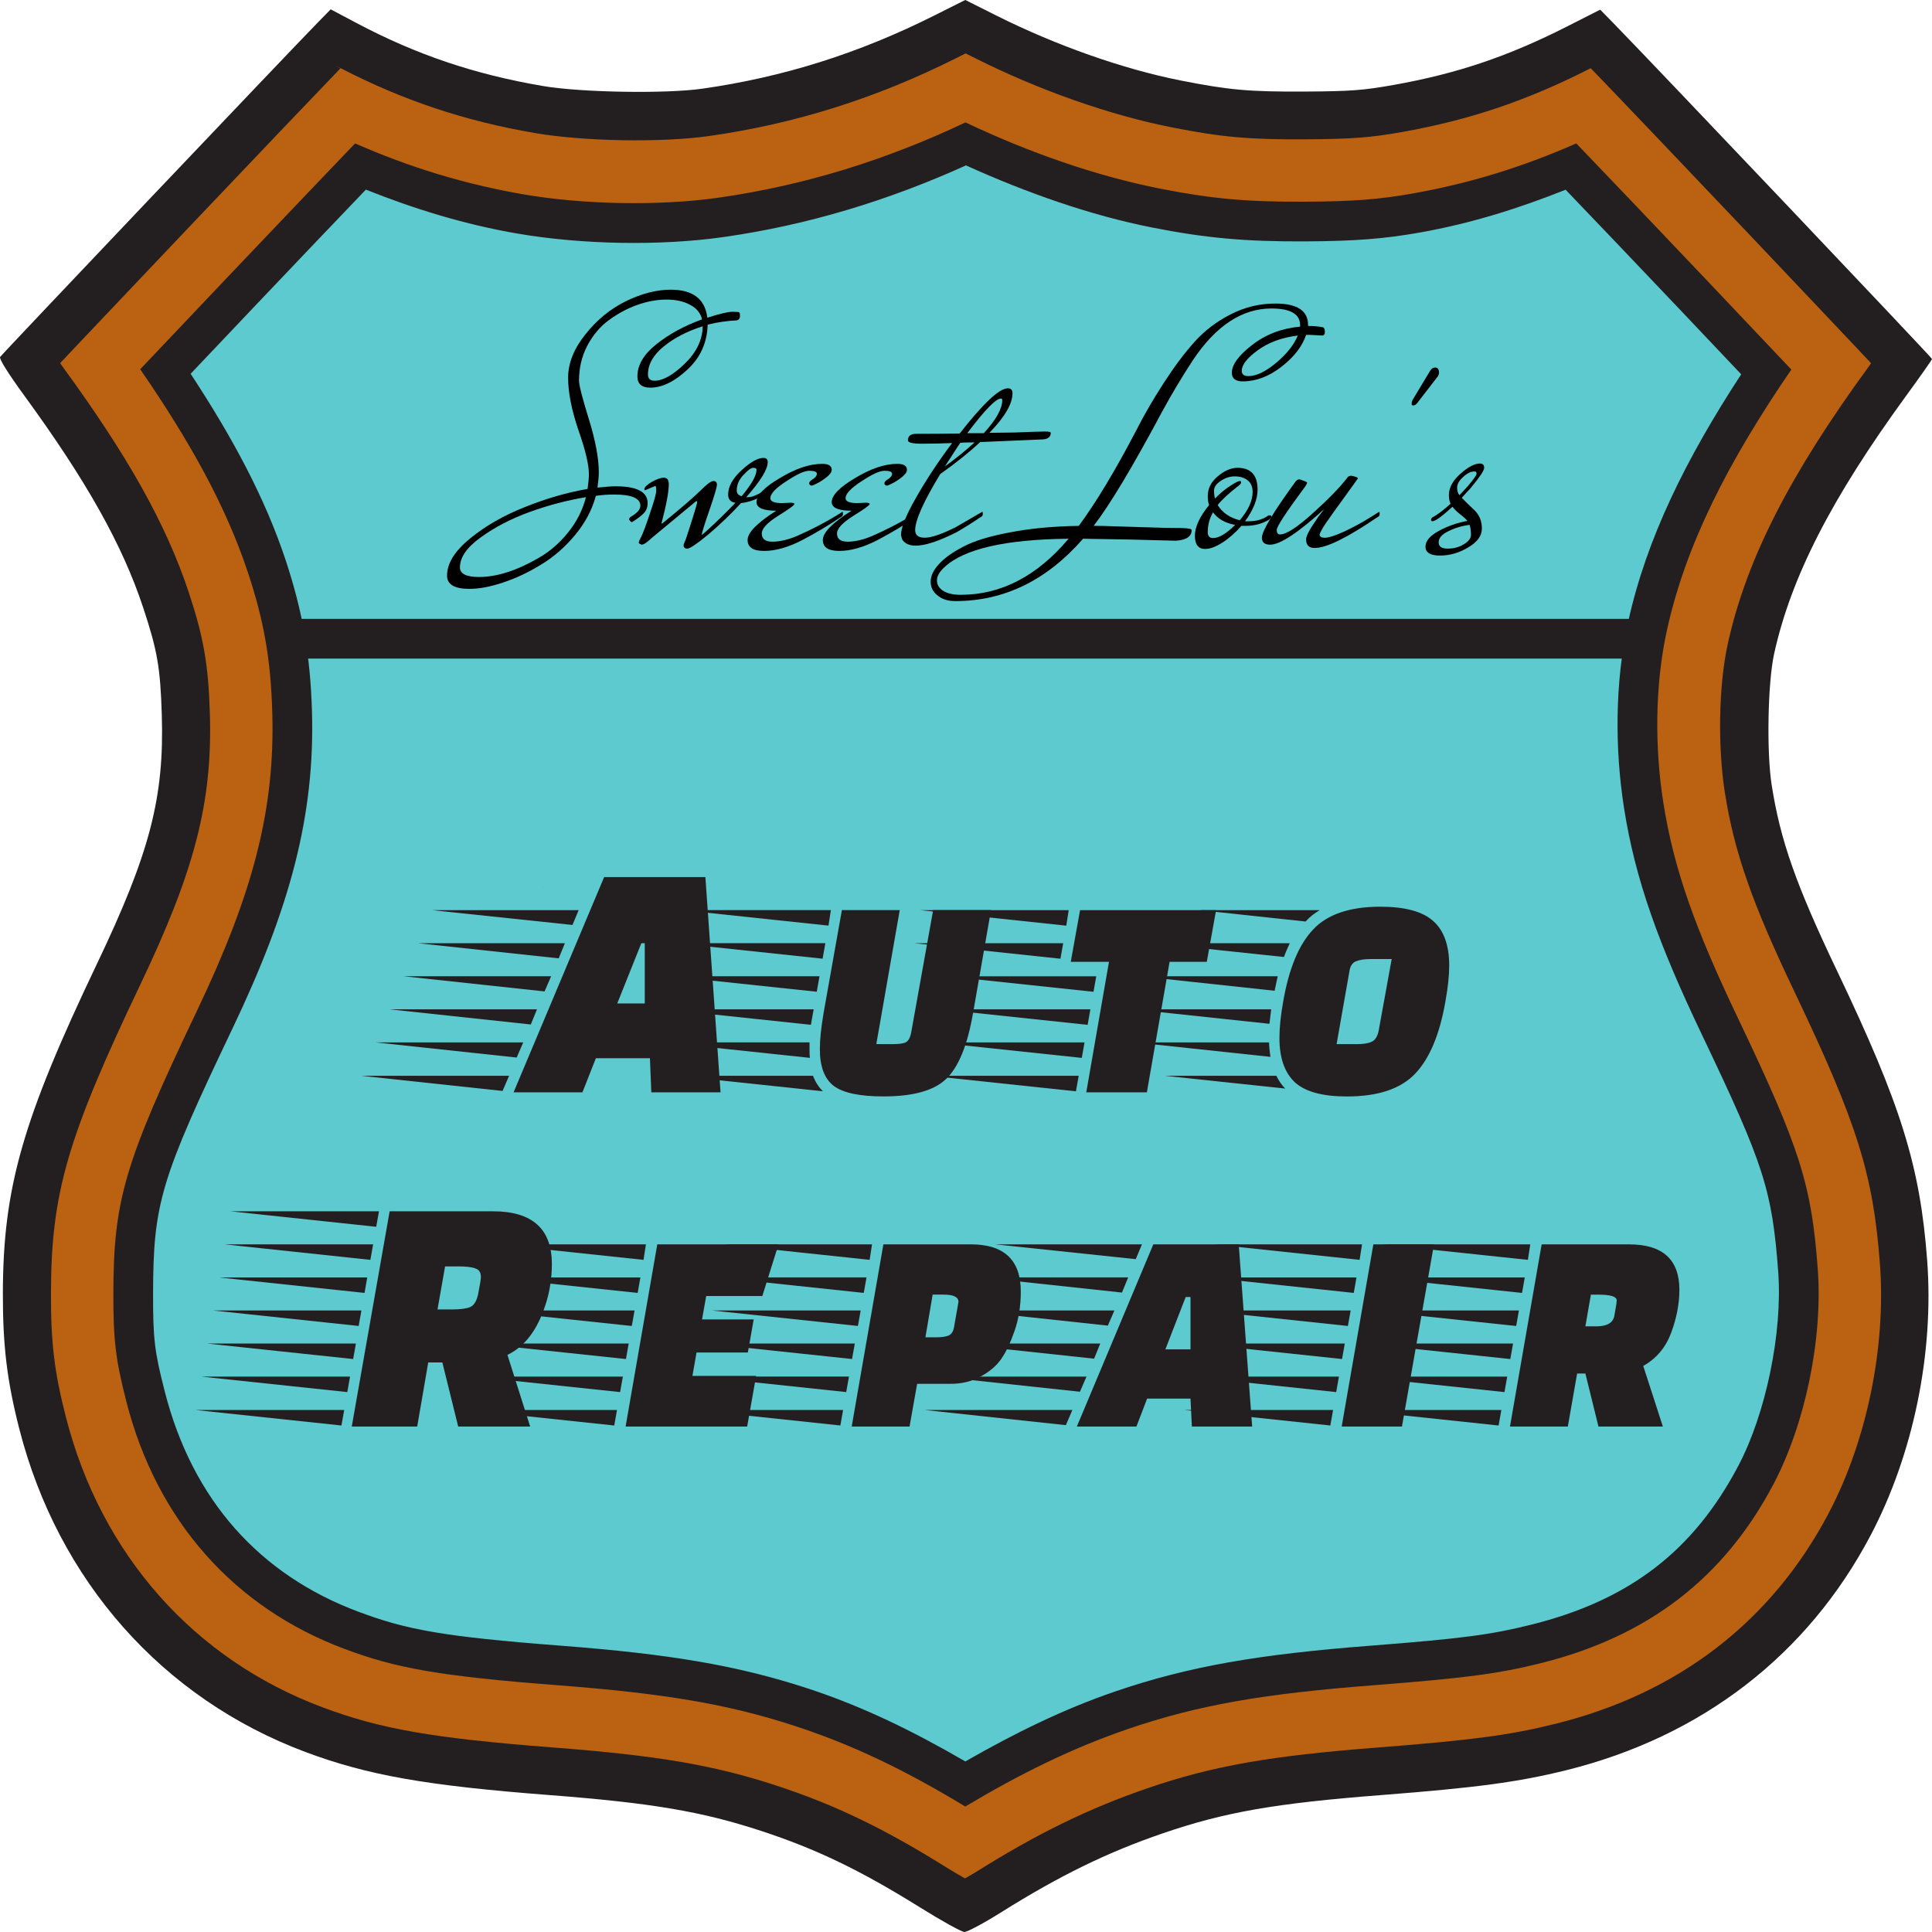 <svg width="11.22in" height="11.22in" version="1.1" viewBox="0 0 285 285" xmlns="http://www.w3.org/2000/svg">
  <defs>
    <filter id="a" x="-2.2035e-5" y="-1.7011e-5" width="1" height="1" color-interpolation-filters="sRGB">
      <feGaussianBlur stdDeviation="0.004"/>
    </filter>
    <filter id="c" x="-5.0648e-5" y="-0" width="1" height="1" color-interpolation-filters="sRGB">
      <feGaussianBlur stdDeviation="0.003"/>
    </filter>
    <filter id="b" x="-2.2035e-5" y="-1.7011e-5" width="1" height="1" color-interpolation-filters="sRGB">
      <feGaussianBlur stdDeviation="0.004"/>
    </filter>
  </defs>
  <g transform="translate(76.72 -24.766)">
    <g>
      <path d="m59.016 306.15c-8.844-5.514-15.307-8.625-23.502-11.31-8.739-2.864-16.158-4.118-31.217-5.276-18.155-1.397-26.781-2.919-35.943-6.344-21.089-7.884-36.488-25.264-42.224-47.657-1.814-7.083-2.444-12.29-2.427-20.062 0.034-15.533 2.895-25.537 13.894-48.587 7.794-16.332 9.92-24.494 9.55-36.654-0.214-7.025-0.651-9.54-2.768-15.924-3.061-9.229-8.342-18.638-17.535-31.238-2.328-3.19-3.713-5.403-3.55-5.668 0.243-0.393 42.356-44.731 46.879-49.356l1.889-1.931 3.752 1.989c8.86 4.697 17.475 7.609 27.602 9.329 5.594 0.95 18.049 1.157 23.446 0.39 11.974-1.704 23.076-5.203 34.208-10.782l4.603-2.307 4.603 2.307c8.767 4.394 18.707 7.896 27.168 9.57 7.105 1.406 10.114 1.676 18.232 1.633 6.827-0.036 8.678-0.173 13.178-0.975 9.367-1.669 16.862-4.197 25.619-8.641l4.86-2.466 2.042 2.088c5.588 5.713 46.906 49.26 46.906 49.437 0 0.112-1.693 2.525-3.763 5.362-11.073 15.177-17.044 26.838-19.53 38.141-0.937 4.258-1.127 14.446-0.362 19.338 1.28 8.179 3.583 14.726 9.653 27.441 9.448 19.79 12.249 28.796 13.289 42.718 1.019 13.652-2.046 28.56-8.328 40.502-9.296 17.672-24.919 29.733-44.933 34.687-7.052 1.746-13.183 2.569-27.258 3.661-15.649 1.214-23.082 2.512-32.172 5.621-8.232 2.815-15.252 6.242-23.927 11.682-2.559 1.605-4.996 2.907-5.415 2.894-0.42-0.012-3.353-1.638-6.517-3.611z" fill="#231f20" stroke-width="1"/>
      <path transform="translate(-2.523)" d="m68.246 32.645-1.447 0.725c-11.754 5.891-23.667 9.652-36.371 11.459-7.068 1.006-18.489 0.791-25.617-0.42-10.408-1.768-19.612-4.856-28.762-9.588-3.111 3.221-12.891 13.479-23.238 24.373-5.56 5.853-10.986 11.575-15.033 15.854-1.286 1.359-2.133 2.257-3.1 3.281 0.179 0.25 0.235 0.356 0.43 0.623 9.42 12.911 15.159 23.003 18.531 33.172 2.2 6.633 2.902 10.66 3.123 17.926 0.398 13.076-2.262 23.196-10.234 39.902-10.863 22.763-13.175 30.895-13.207 45.57-0.016 7.385 0.501 11.637 2.207 18.297 5.201 20.306 18.907 35.72 37.869 42.809 8.444 3.157 16.08 4.54 34.016 5.92 15.27 1.175 23.589 2.562 32.871 5.604 8.683 2.845 15.892 6.328 25.033 12.027 1.063 0.663 1.948 1.17 2.834 1.682 0.554-0.322 1.022-0.573 1.631-0.955 8.996-5.641 16.662-9.394 25.391-12.379 9.634-3.294 18.043-4.748 33.906-5.979 13.96-1.083 19.481-1.834 26.109-3.475 18.256-4.519 31.998-15.168 40.395-31.131 5.597-10.64 8.45-24.473 7.537-36.699-0.986-13.209-3.298-20.676-12.621-40.205-6.177-12.938-8.867-20.501-10.258-29.389-1.024-6.545-0.956-15.578 0.443-21.941 2.776-12.62 9.344-25.186 20.719-40.777 0.163-0.224 0.258-0.363 0.416-0.58-0.857-0.911-1.532-1.631-2.629-2.793-3.954-4.189-9.29-9.825-14.801-15.633-10.353-10.912-20.464-21.516-23.93-25.096l-0.227 0.113c-9.241 4.689-17.632 7.522-27.568 9.293-4.692 0.836-7.463 1.048-14.377 1.084-8.283 0.043-12.328-0.321-19.637-1.768-9.264-1.833-19.624-5.504-28.957-10.182zm-93.156 1.715 0.9 0.477 0.029-0.029c-0.309-0.16-0.621-0.284-0.93-0.447z" fill="#ba6211" stroke-width="1"/>
      <path transform="translate(-2.519)" d="m68.221 42.822c-11.735 5.565-23.795 9.308-36.496 11.115-8.666 1.233-19.863 1.001-28.455-0.459-8.901-1.512-17.133-4.059-25.09-7.557-4.271 4.458-10.361 10.831-18.699 19.609-4.809 5.063-9.201 9.694-13 13.707 7.422 10.779 12.672 20.278 15.893 29.988 2.365 7.13 3.352 12.788 3.588 20.541 0.44 14.462-2.878 26.857-11.129 44.146-10.714 22.453-12.281 27.909-12.311 41.627-0.015 6.948 0.337 9.815 1.92 15.996 4.515 17.628 15.95 30.404 32.178 36.471 7.566 2.829 13.832 4.004 31.498 5.363 15.568 1.198 24.992 2.745 35.031 6.035 8.673 2.842 16.369 6.602 25.041 11.854 8.115-4.839 15.739-8.613 24.006-11.439 10.399-3.556 20.001-5.195 36.172-6.449 13.82-1.072 18.502-1.72 24.609-3.232 16.031-3.969 27.204-12.684 34.461-26.48 4.666-8.87 7.274-21.441 6.506-31.73-0.926-12.403-2.565-17.688-11.75-36.928-6.33-13.259-9.496-22.04-11.043-31.928-1.244-7.95-1.255-17.149 0.547-25.342 2.767-12.58 8.996-24.8 18.352-38.447-3.647-3.859-7.74-8.185-12.334-13.027-8.404-8.857-14.871-15.622-19.393-20.336-7.772 3.42-15.515 5.853-24.043 7.373-5.043 0.899-8.857 1.19-15.945 1.227-8.567 0.045-13.817-0.427-21.471-1.941-9.393-1.859-19.327-5.336-28.643-9.756z" fill="#231f20" stroke-width="1"/>
      <path transform="translate(-2.515)" d="m68.291 49.164c-11.469 5.183-23.313 8.8-35.742 10.568-9.463 1.346-20.941 1.099-30.26-0.484-7.945-1.35-15.346-3.653-22.523-6.508-4.112 4.296-8.887 9.29-16.041 16.822-3.629 3.821-6.731 7.094-9.809 10.342 6.227 9.477 10.977 18.331 14.012 27.48 2.502 7.546 3.634 14.043 3.883 22.205 0.471 15.458-3.241 29.125-11.697 46.846-10.651 22.32-11.709 25.843-11.738 39.119-0.015 6.747 0.209 8.567 1.736 14.529 4.095 15.985 14.008 27.003 28.557 32.441 7.072 2.644 12.384 3.662 29.898 5.01 15.772 1.213 25.851 2.85 36.404 6.309 8.09 2.651 15.468 6.266 23.225 10.762 7.284-4.165 14.429-7.697 22.105-10.322 10.921-3.734 21.228-5.477 37.613-6.748 13.74-1.066 17.847-1.64 23.656-3.078 14.706-3.641 24.11-11.019 30.688-23.523 4.024-7.649 6.518-19.614 5.85-28.57-0.897-12.015-2.073-15.734-11.195-34.842-6.436-13.481-9.891-22.975-11.545-33.545-1.35-8.626-1.387-18.409 0.613-27.504 2.702-12.284 8.527-24.035 16.668-36.494-2.886-3.052-5.761-6.09-9.18-9.693-7.247-7.639-12.364-12.987-16.721-17.535-6.891 2.75-13.882 4.957-21.441 6.305-5.33 0.95-9.704 1.28-16.941 1.318-8.794 0.046-14.712-0.484-22.639-2.053-9.121-1.805-18.484-5.111-27.436-9.156z" fill="#5ccace" stroke-width="1"/>
      <rect x="-35.155" y="116.06" width="201.87" height="5.857" fill="#231f20"/>
      <g transform="matrix(.887 0 0 .887 -131.78 74.618)" filter="url(#b)" stroke-width=".265" style="font-variant-caps:normal;font-variant-east-asian:normal;font-variant-ligatures:normal;font-variant-numeric:normal" aria-label="Sweet Lou's">
        <path d="m170.22 8.266q-2.14 0-2.14-1.865 0-2.853 3.182-5.376 3.182-2.524 7.571-4.114-0.384-1.591-1.975-2.414-1.591-0.878-3.95-0.878-2.304 0-4.828 0.878-2.469 0.878-4.718 2.524-2.194 1.591-3.621 4.279-1.371 2.633-1.371 5.815 0 1.097 1.646 6.419 1.646 5.321 1.646 8.832 0 0.878-0.219 2.524 2.085-0.219 3.017-0.219 5.321 0 5.321 2.798 0 0.987-0.603 1.646-0.603 0.658-2.03 1.536-0.439-0.274-0.439-0.494t0.219-0.384q1.646-0.933 1.646-1.865 0-1.865-4.334-1.865-1.591 0-3.072 0.219-0.933 3.511-3.511 6.583-2.524 3.017-5.651 4.883-3.127 1.92-6.309 2.962-3.127 1.042-5.541 1.042-3.731 0-3.731-2.194 0-3.072 3.84-6.199 3.84-3.127 9.107-5.212 5.321-2.139 10.423-3.017 0.219-1.536 0.219-2.469 0-2.359-1.756-7.351-1.701-5.047-1.701-8.668 0-3.621 2.853-7.187 2.853-3.621 6.748-5.541 3.95-1.92 7.461-1.92 5.541 0 6.09 4.663 3.072-0.987 4.169-0.987t1.152 0.11q0.11 0.055 0.11 0.603 0 0.549-0.494 0.713-2.469 0.11-4.883 0.713-0.11 4.444-3.346 7.461-3.237 3.017-6.199 3.017zm-31.654 29.899q0 1.591 3.182 1.591 4.444 0 9.93-3.182 2.688-1.536 4.828-4.169 2.194-2.688 3.017-5.925-4.663 0.768-9.381 2.469-4.663 1.701-8.119 4.224-3.456 2.469-3.456 4.992zm31.27-32.093q0 1.042 1.097 1.042 2.085 0 4.992-2.798 2.962-2.853 3.017-6.254-3.84 1.207-6.473 3.346-2.633 2.139-2.633 4.663z" style="font-variant-caps:normal;font-variant-east-asian:normal;font-variant-ligatures:normal;font-variant-numeric:normal"/>
        <path d="m171.05 24.615-1.701 0.713q-0.11 0-0.11-0.165 0-0.494 1.207-1.207 1.262-0.713 2.03-0.713 0.823 0 0.823 1.097 0 1.865-1.207 6.473 0.055 0.055 0.11 0.055 4.773-3.895 6.364-5.486 1.591-1.591 2.139-1.591 0.603 0 0.603 0.603t-1.262 4.279q-1.262 3.621-1.262 4.114l0.823-0.713q2.469-2.249 4.773-4.663-1.207-0.165-1.207-1.371 0-1.975 2.194-4.005 2.249-2.085 3.676-2.085 0.713 0 0.713 0.713 0 1.756-3.566 5.815h0.384q1.152 0 4.169-2.085l0.987-0.713q0.11 0 0.11 0.274t-0.274 0.494q-3.401 2.743-6.254 3.017-2.578 2.798-5.431 5.212-2.853 2.359-3.511 2.359-0.603 0-0.603-0.549 0-0.219 0.219-0.658 0.219-0.494 1.152-3.456 0.933-2.962 0.878-3.072 0-0.165-0.055-0.165-0.165 0-0.439 0.274l-7.077 5.87q-1.152 1.097-1.646 1.097-0.494-0.165-0.494-0.329 0-0.219 0.439-1.042 0.439-0.878 1.426-3.84 1.042-3.017 1.042-3.785 0-0.768-0.165-0.768zm16.842-2.688q0-0.329-0.549-0.329t-1.646 1.207q-1.097 1.152-1.097 2.578 0 0.713 0.823 0.933 2.469-2.962 2.469-4.389z" style="font-variant-caps:normal;font-variant-east-asian:normal;font-variant-ligatures:normal;font-variant-numeric:normal"/>
        <path d="m191.18 28.729q-3.292 0-3.292-1.426 0-1.701 3.895-4.005 3.895-2.359 7.022-2.359 1.591 0 1.591 0.987 0 0.549-0.823 1.207-0.823 0.658-1.591 1.042-0.768 0.384-0.878 0.384-0.329 0-0.439-0.274-0.11-0.384 0.549-0.768 0.713-0.439 0.713-0.933 0-0.494-1.262-0.494-1.207 0-3.84 1.756-2.633 1.701-2.633 2.798 0 0.823 1.92 0.823 0.329 0 1.207-0.055t0.878 0.219-2.743 1.975q-2.688 1.701-2.688 2.908 0 1.371 1.756 1.371 1.81 0 4.06-0.933 3.621-1.591 6.583-3.401l1.042-0.658q0.055 0.11 0.055 0.439t-0.494 0.549q-2.908 1.975-6.364 3.785-3.456 1.756-6.254 1.756-2.743 0-2.743-1.81 0-1.865 4.773-4.883z" style="font-variant-caps:normal;font-variant-east-asian:normal;font-variant-ligatures:normal;font-variant-numeric:normal"/>
        <path d="m203.69 28.729q-3.292 0-3.292-1.426 0-1.701 3.895-4.005 3.895-2.359 7.022-2.359 1.591 0 1.591 0.987 0 0.549-0.823 1.207-0.823 0.658-1.591 1.042-0.768 0.384-0.878 0.384-0.329 0-0.439-0.274-0.11-0.384 0.549-0.768 0.713-0.439 0.713-0.933 0-0.494-1.262-0.494-1.207 0-3.84 1.756-2.633 1.701-2.633 2.798 0 0.823 1.92 0.823 0.329 0 1.207-0.055 0.878-0.055 0.878 0.219t-2.743 1.975q-2.688 1.701-2.688 2.908 0 1.371 1.756 1.371 1.81 0 4.06-0.933 3.621-1.591 6.583-3.401l1.042-0.658q0.055 0.11 0.055 0.439t-0.494 0.549q-2.908 1.975-6.364 3.785-3.456 1.756-6.254 1.756-2.743 0-2.743-1.81 0-1.865 4.773-4.883z" style="font-variant-caps:normal;font-variant-east-asian:normal;font-variant-ligatures:normal;font-variant-numeric:normal"/>
        <path d="m214.33 15.947q3.731 0 7.351-0.055 5.87-7.516 8.01-7.516 0.768 0 0.768 0.823 0 2.633-3.84 6.583l4.169-0.055q4.169-0.165 5.102-0.165 0.933 0 0.933 0.219 0 1.042-1.426 1.097l-10.314 0.439q-2.688 2.524-6.638 5.321-4.169 6.857-4.169 9.326 0 1.262 1.591 1.262 1.646 0 5.157-1.756l4.444-2.578q0.055 0.11 0.055 0.439t-0.494 0.549q-1.756 1.207-3.84 2.414-4.444 2.249-6.803 2.249-1.097 0-1.701-0.439-0.603-0.439-0.658-0.878l-0.11-0.439q0-1.865 2.524-6.254 2.524-4.444 5.98-9.052-2.633 0.11-4.992 0.11t-2.359-0.549q0-1.042 1.262-1.097zm14.428-5.596q0-0.274-0.219-0.274-1.262 0-5.596 5.76h2.743q3.072-3.346 3.072-5.486zm-4.608 7.022q-1.756 0-2.359 0.055-0.494 0.713-1.371 2.085t-1.207 1.865q2.853-2.085 4.937-4.005z" style="font-variant-caps:normal;font-variant-east-asian:normal;font-variant-ligatures:normal;font-variant-numeric:normal"/>
        <path d="m281.92-0.402-1.975-0.11h-0.658q-0.933 2.853-4.114 5.321-3.127 2.414-6.419 2.414-1.81 0-1.81-1.426 0-2.03 3.346-4.608 3.346-2.633 8.01-3.072v-0.219q0-2.798-4.773-2.798-7.351 0-13.112 8.668-2.688 4.114-5.047 8.448-7.351 13.77-11.411 19.036 1.81 0 2.798 0.055l8.997 0.274q3.346 0 3.895 0.11 0.603 0.055 0.603 0.274 0 1.591-2.633 1.756-7.242-0.219-15.416-0.329-9.052 10.369-21.231 10.369-1.865 0-2.962-0.933-1.152-0.878-1.152-2.304 0-1.426 1.371-2.908 1.317-1.481 4.06-2.908 2.688-1.426 7.68-2.359 4.992-0.987 11.521-1.097 4.334-5.87 9.601-15.964 1.92-3.785 4.553-7.845 2.633-4.06 5.102-6.803 2.524-2.798 5.98-4.553 3.511-1.81 7.461-1.81 5.431 0 5.431 3.566v0.165q1.426 0 2.469 0.219 0.329 0.11 0.329 0.768 0 0.603-0.494 0.603zm-62.76 38.512q-1.262 1.152-1.262 2.194 0 1.097 1.042 1.756 1.042 0.658 2.908 0.658 10.094 0 17.939-9.326-15.745 0.165-20.627 4.718zm49.429-32.642q0 0.878 1.097 0.878 1.975 0 4.608-2.194 2.633-2.194 3.621-4.553-4.005 0.494-6.693 2.469-2.633 1.92-2.633 3.401z" style="font-variant-caps:normal;font-variant-east-asian:normal;font-variant-ligatures:normal;font-variant-numeric:normal"/>
        <path d="m273.14 30.21q-1.701 1.042-3.95 1.042h-0.658q-1.481 1.701-3.182 2.798-1.646 1.042-2.853 1.042-1.701 0-1.701-2.194t2.359-5.102q-0.219-0.603-0.219-1.481 0-1.92 1.646-3.292 1.701-1.426 3.292-1.426 3.346 0 3.346 3.621 0 2.414-2.085 5.267h0.658q1.756 0 3.017-0.823 0.165-0.165 0.439-0.165t0.274 0.219q0 0.165-0.384 0.494zm-5.267-6.309q0.274-0.11 0.439-0.11t0.165 0.274q0 0.219-0.603 0.658-2.194 1.701-3.292 3.072 1.207 1.92 3.676 2.524 2.14-2.524 2.14-4.718 0-1.262-0.823-1.92-0.823-0.658-2.14-0.658-1.262 0-2.359 0.768-1.097 0.713-1.097 1.591 0 0.823 0.165 1.317 1.701-1.756 3.731-2.798zm-4.06 5.102q-0.878 1.481-0.878 3.292 0 0.987 0.878 0.987 1.481 0 3.676-2.194-2.469-0.439-3.676-2.085z" style="font-variant-caps:normal;font-variant-east-asian:normal;font-variant-ligatures:normal;font-variant-numeric:normal"/>
        <path d="m279.29 33.502q0-0.603 0.878-2.03 0.933-1.426 1.207-1.81 0.329-0.384 0.933-1.207-6.528 5.925-8.997 5.925-1.371 0-1.371-1.152 0-1.646 5.541-9.271 0.274-0.439 0.713-0.439 1.262 0.384 1.262 0.549 0 0.165-0.329 0.658-4.718 6.364-4.718 7.187 0 0.768 0.549 0.768 1.536 0 5.431-3.511 3.95-3.566 5.705-5.87 0.219-0.384 0.713-0.384 1.097 0.219 1.097 0.439-0.603 0.878-1.646 2.304-1.042 1.426-1.701 2.359-0.658 0.878-1.371 1.92-1.371 1.865-1.646 2.743 0 0.549 0.878 0.549 0.933 0 3.237-1.042 2.304-1.097 4.06-2.194l1.756-1.097q0.055 0.11 0.055 0.439t-0.494 0.549q-7.406 5.047-10.314 5.047-1.426 0-1.426-1.426z" style="font-variant-caps:normal;font-variant-east-asian:normal;font-variant-ligatures:normal;font-variant-numeric:normal"/>
        <path d="m301.23 6.346-3.346 4.334q-0.384 0.549-0.768 0.549-0.274 0-0.274-0.274 0-0.329 0.165-0.658l2.908-4.828q0.329-0.549 0.823-0.549 0.658 0 0.658 0.878 0 0.219-0.165 0.549z" style="font-variant-caps:normal;font-variant-east-asian:normal;font-variant-ligatures:normal;font-variant-numeric:normal"/>
        <path d="m303.64 28.071q-2.633 2.414-3.346 2.414-0.219 0-0.219-0.219 0-0.219 0.165-0.384 1.317-0.713 3.072-2.304-0.274-0.658-0.274-1.426 0-1.865 1.92-3.566 1.92-1.701 3.237-1.701 0.713 0 0.713 0.713 0 0.658-2.194 3.292-0.219 0.274-0.494 0.549t-0.603 0.658q-0.274 0.329-0.439 0.494 0.274 0.274 0.987 0.987 0.713 0.658 1.152 1.097 1.207 1.207 1.207 3.017 0 1.81-2.249 3.127-2.249 1.371-4.718 1.371-2.414 0-2.414-1.481 0-1.426 2.249-2.633t4.718-1.646q-0.329-0.439-1.262-1.152-0.878-0.713-1.207-1.207zm2.853 3.017q-1.865 0.219-3.511 1.042-1.646 0.768-1.646 1.865 0 1.042 1.481 1.042 1.536 0 2.688-0.713 1.207-0.713 1.207-1.591t-0.219-1.646zm-1.701-4.937 1.426-1.536q1.426-1.701 1.426-2.03 0-0.384-0.329-0.384-0.933 0-1.92 0.933-0.987 0.878-0.987 1.756 0 0.823 0.384 1.262z" style="font-variant-caps:normal;font-variant-east-asian:normal;font-variant-ligatures:normal;font-variant-numeric:normal"/>
      </g>
      <g transform="translate(-1064.5 -635.65)" fill="#231f20" filter="url(#c)" stroke-width=".265" style="font-variant-caps:normal;font-variant-east-asian:normal;font-variant-ligatures:normal;font-variant-numeric:normal" aria-label="Auto">
        <path d="m1073.7 821.55h-10.16l13.36-31.75h14.935l2.235 31.75h-10.211l-0.203-5.029h-7.976zm9.195-13.106v-8.89h-0.508l-3.556 8.89zm-20.98 12.903-20.828-2.235h21.793zm2.083-4.928-20.828-2.235h21.793zm2.083-4.877-20.828-2.235h21.742zm2.032-4.877-20.777-2.235h21.742zm2.083-4.877-20.777-2.235h21.692zm4.115-9.804-20.726-2.184h21.641zm-2.083 4.877-20.726-2.184h21.641zm2.083-4.877 0.914-2.184h-21.641z" style="font-variant-caps:normal;font-variant-east-asian:normal;font-variant-ligatures:normal;font-variant-numeric:normal"/>
        <path d="m1107.4 811.59-21.539-2.286h21.946zm0.864-4.877-21.539-2.286h21.946zm0.864-4.877-21.539-2.286h21.946zm0.864-4.877-21.539-2.286h21.895zm-2.794 17.221v1.016q0 0.864 0.051 1.27l-21.539-2.286zm1.981 7.214-21.539-2.286h20.066q0.559 1.422 1.473 2.286zm10.414-6.96q1.372 0 1.88-0.305 0.559-0.356 0.762-1.626l3.2-17.831h8.534l-2.642 15.138q-1.219 7.112-3.962 9.754-2.692 2.591-9.246 2.591-5.232 0-7.315-1.524-2.083-1.575-2.083-5.436 0-2.134 0.559-5.385l2.692-15.138h8.534l-3.454 19.761z" style="font-variant-caps:normal;font-variant-east-asian:normal;font-variant-ligatures:normal;font-variant-numeric:normal"/>
        <path d="m1165.8 802.3h-5.486l-3.353 19.253h-8.941l3.353-19.253h-5.639l1.372-7.62h20.066zm-19.304 19.101-21.539-2.286h21.946zm1.727-9.804-21.539-2.286h21.946zm0.864-4.877-21.539-2.286h21.946zm-4.877-4.877-21.539-2.286h21.946zm0.864-4.877-21.539-2.286h21.895zm2.286 19.507-21.539-2.286h21.946z" style="font-variant-caps:normal;font-variant-east-asian:normal;font-variant-ligatures:normal;font-variant-numeric:normal"/>
        <path d="m1191.4 794.17q5.486 0 7.823 2.134 2.337 2.083 2.337 6.553 0 2.184-0.559 5.283-1.27 7.315-4.47 10.668t-10.058 3.353q-5.385 0-7.671-2.083-2.286-2.134-2.286-6.553 0-2.286 0.559-5.385 1.27-7.315 4.42-10.617 3.15-3.353 9.906-3.353zm-3.454 20.269q1.473 0 2.184-0.356 0.762-0.356 1.016-1.575l1.93-10.617h-3.099q-1.422 0-2.235 0.356-0.762 0.356-0.914 1.524l-1.88 10.668zm-12.649-5.131q-0.203 1.575-0.254 2.134l-20.015-2.134zm0.965-4.877-0.457 2.134-19.863-2.134zm-1.27 9.754q0 0.813 0.203 2.134l-19.964-2.134zm3.048-14.63q-0.61 1.321-0.864 2.032l-19.202-2.032zm-1.981 19.558q0.61 1.219 1.321 1.88l-17.729-1.88zm6.401-24.435q-1.219 0.711-2.083 1.676l-15.596-1.676z" style="font-variant-caps:normal;font-variant-east-asian:normal;font-variant-ligatures:normal;font-variant-numeric:normal"/>
      </g>
      <g transform="translate(-1062.9 -635.65)" fill="#231f20" filter="url(#a)" stroke-width=".265" style="font-variant-caps:normal;font-variant-east-asian:normal;font-variant-ligatures:normal;font-variant-numeric:normal" aria-label="Repair">
        <path d="m1058.9 839.1q8.687 0 8.687 7.772 0 3.2-0.965 6.096-1.778 5.486-5.588 7.315l3.353 10.566h-10.617l-2.337-9.449h-2.083l-1.626 9.449h-9.652l5.588-31.75zm-5.944 14.478q1.727 0 2.591-0.356 0.914-0.406 1.219-2.184 0.356-1.829 0.356-2.235 0-1.016-0.813-1.27-0.762-0.305-2.54-0.305h-1.93l-1.118 6.35zm-16.408 17.12-21.539-2.286h21.946zm1.727-9.804-21.539-2.286h21.946zm1.676-9.754-21.488-2.286h21.895zm0.864-4.877-21.488-2.286h21.895zm-3.404 19.507-21.539-2.286h21.946zm4.267-24.384-21.488-2.286h21.895zm-2.591 14.63-21.488-2.286h21.895z" style="font-variant-caps:normal;font-variant-east-asian:normal;font-variant-ligatures:normal;font-variant-numeric:normal"/>
        <path d="m1096.5 859.93h-7.569l-0.61 3.454h9.398l-1.321 7.468h-17.932l4.674-26.873h17.882l-2.388 7.62h-8.28l-0.61 3.454h7.62zm-19.71 10.77-21.539-2.286h21.946zm1.727-9.804-21.539-2.286h21.946zm0.864-4.877-21.539-2.286h21.946zm0.864-4.877-21.539-2.286h21.946zm0.864-4.877-21.539-2.286h21.895zm-3.454 19.507-21.539-2.286h21.946z" style="font-variant-caps:normal;font-variant-east-asian:normal;font-variant-ligatures:normal;font-variant-numeric:normal"/>
        <path d="m1126.4 864.55h-4.928l-1.118 6.299h-8.534l4.674-26.873h12.903q7.366 0 7.366 6.96 0 3.15-0.914 5.791t-1.981 4.166-3.048 2.591q-1.93 1.067-4.42 1.067zm1.118-11.786q0-0.051 0.051-0.305 0-1.067-2.184-1.067h-1.626l-1.067 6.299h1.575q1.168 0 1.829-0.254 0.66-0.305 0.813-1.219zm-17.374 17.932-21.539-2.286h21.946zm1.727-9.804-21.539-2.286h21.946zm0.864-4.877-21.539-2.286h21.946zm0.864-4.877-21.539-2.286h21.946zm0.864-4.877-21.539-2.286h21.895zm-3.454 19.507-21.539-2.286h21.946z" style="font-variant-caps:normal;font-variant-east-asian:normal;font-variant-ligatures:normal;font-variant-numeric:normal"/>
        <path d="m1162 870.85-0.203-4.115h-6.401l-1.575 4.115h-8.788l11.278-26.873h12.598l1.981 26.873zm-0.203-11.379v-7.722h-0.711l-2.997 7.722zm-18.39 11.176-20.828-2.235h21.793zm2.083-4.928-20.828-2.235h21.793zm2.083-4.877-20.828-2.235h21.742zm2.032-4.877-20.777-2.235h21.742zm2.083-4.877-20.777-2.235h21.692zm2.032-4.928-20.726-2.184h21.641z" style="font-variant-caps:normal;font-variant-east-asian:normal;font-variant-ligatures:normal;font-variant-numeric:normal"/>
        <path d="m1184.1 870.85 4.674-26.873h8.941l-4.724 26.873zm-1.676-0.152-21.539-2.286h21.946zm1.727-9.804-21.539-2.286h21.946zm0.864-4.877-21.539-2.286h21.946zm0.864-4.877-21.539-2.286h21.946zm0.864-4.877-21.539-2.286h21.895zm-3.454 19.507-21.539-2.286h21.946z" style="font-variant-caps:normal;font-variant-east-asian:normal;font-variant-ligatures:normal;font-variant-numeric:normal"/>
        <path d="m1226.5 843.98q7.417 0 7.417 6.706 0 3.048-1.219 6.35-1.219 3.251-4.115 4.877l2.896 8.941h-9.5l-1.93-7.823h-1.219l-1.372 7.823h-8.534l4.674-26.873zm-1.88 8.788q0-0.051 0.051-0.508 0-0.864-2.692-0.864h-1.118l-0.813 4.674h1.626q2.337 0 2.642-1.524zm-17.374 17.932-21.539-2.286h21.946zm1.727-9.804-21.539-2.286h21.946zm0.864-4.877-21.539-2.286h21.946zm0.864-4.877-21.539-2.286h21.946zm0.864-4.877-21.539-2.286h21.895zm-3.454 19.507-21.539-2.286h21.946z" style="font-variant-caps:normal;font-variant-east-asian:normal;font-variant-ligatures:normal;font-variant-numeric:normal"/>
      </g>
    </g>
  </g>
</svg>
